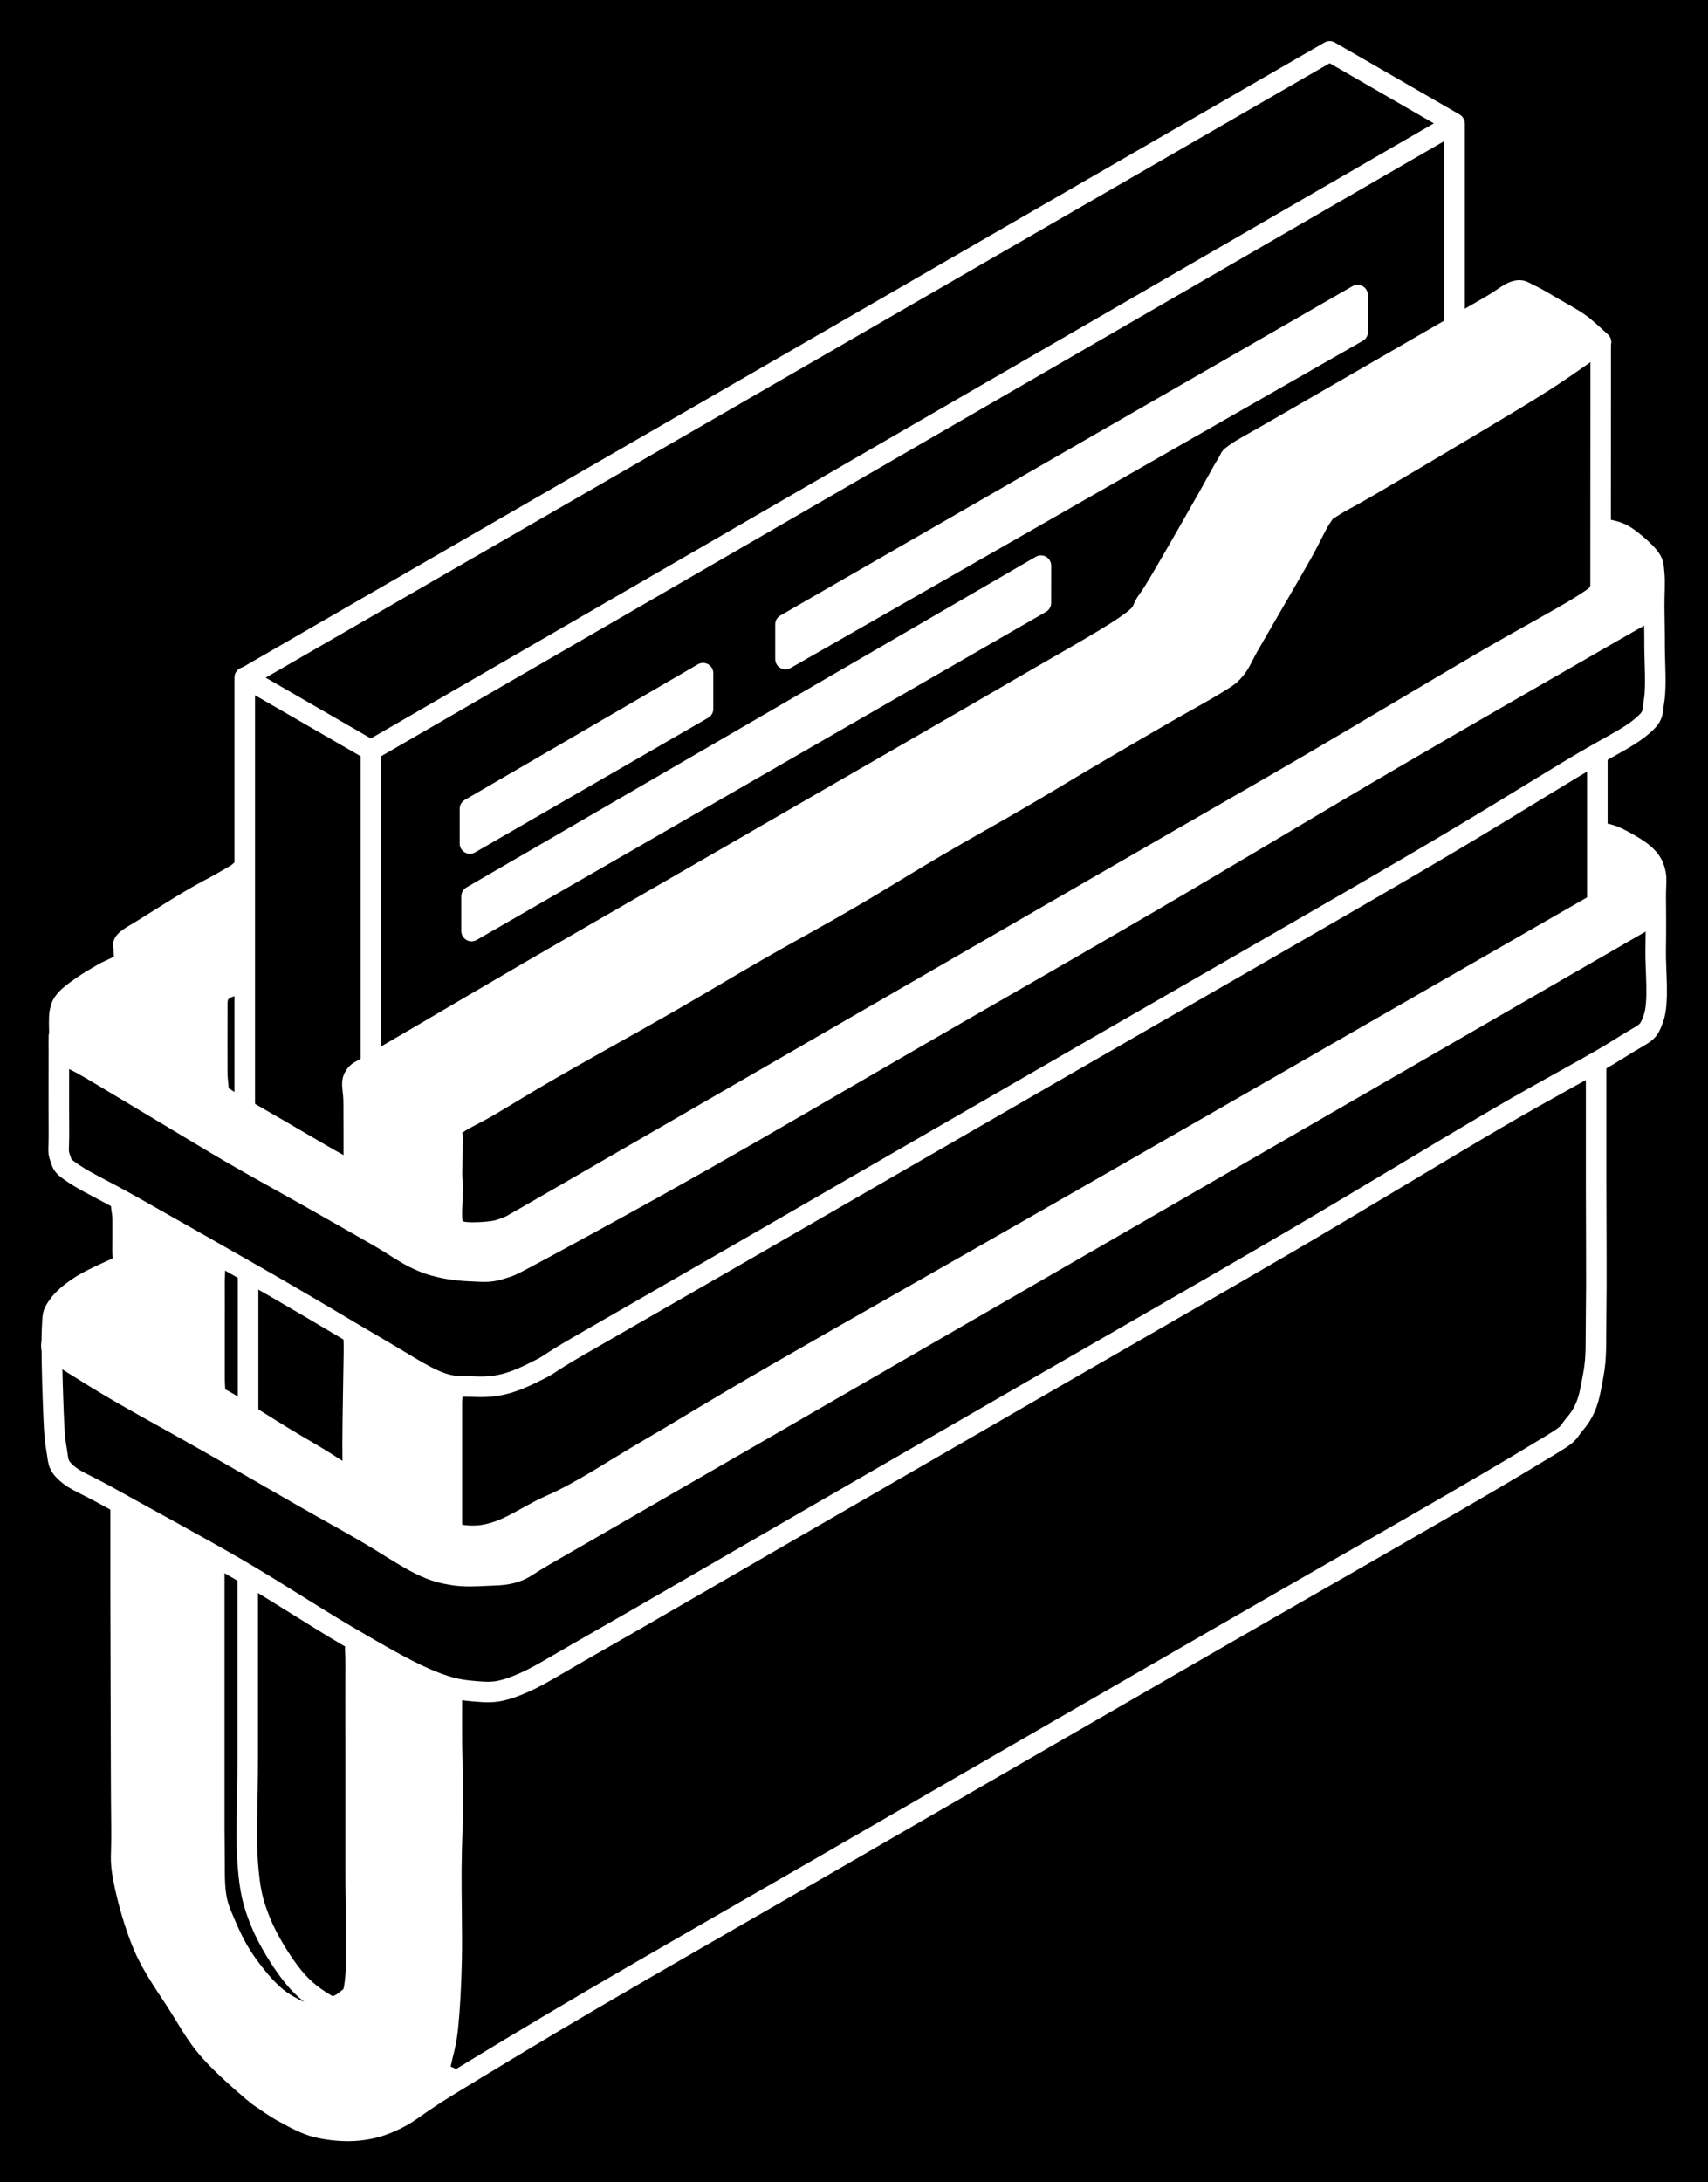 <svg version="1.1" xmlns="http://www.w3.org/2000/svg" viewBox="0 0 332.662 424.923" width="332.662" height="424.923" class="excalidraw-svg">
  <!-- svg-source:excalidraw -->
  
  <defs>
    <style class="style-fonts">
      
    </style>
    
  </defs>
  <rect x="0" y="0" width="332.662" height="424.923" fill="#000000"></rect><g stroke-linecap="round"><g transform="translate(72.24 209.121) rotate(0 -12.287 -33.74)"><path d="M0 0 C0 -21.79, 0 -43.58, 0 -63.02 M0 0 C0 -20.16, 0 -40.33, 0 -63.02 M0 -63.02 C-6.06 -66.52, -12.13 -70.02, -24.57 -77.21 M0 -63.02 C-7.31 -67.24, -14.61 -71.45, -24.57 -77.21 M-24.57 -77.21 C-24.57 -54.5, -24.57 -31.8, -24.57 9.73 M-24.57 -77.21 C-24.57 -53.26, -24.57 -29.31, -24.57 9.73" stroke="#ffffff" stroke-width="4" fill="none"></path></g></g><mask></mask><g stroke-linecap="round"><g transform="translate(47.766 131.942) rotate(0 117.749 -53.885)"><path d="M0 0 C44.36 -25.61, 88.71 -51.22, 211.21 -121.94 M0 0 C60.04 -34.67, 120.08 -69.33, 211.21 -121.94 M211.21 -121.94 C218.28 -117.86, 225.35 -113.78, 235.5 -107.92 M211.21 -121.94 C216.6 -118.83, 221.98 -115.72, 235.5 -107.92 M235.5 -107.92 C186.48 -79.57, 137.46 -51.21, 24.44 14.17 M235.5 -107.92 C173.65 -72.14, 111.8 -36.37, 24.44 14.17" stroke="#ffffff" stroke-width="4" fill="none"></path></g></g><mask></mask><g stroke-linecap="round"><g transform="translate(283.307 24.184) rotate(0 0 20.294)"><path d="M0 0 C0 14.11, 0 28.22, 0 40.59 M0 0 C0 12.76, 0 25.52, 0 40.59" stroke="#ffffff" stroke-width="4" fill="none"></path></g></g><mask></mask><g stroke-linecap="round"><g transform="translate(91.53 157.484) rotate(0 22.701 -9.82)" fill-rule="evenodd"><path d="M0 0 L0 6.76 L45.4 -19.45 L45.4 -26.4 L0 0" stroke="none" stroke-width="0" fill="#ffffff" fill-rule="evenodd"></path><path d="M0 0 C0 2.56, 0 5.13, 0 6.76 M0 0 C0 1.52, 0 3.04, 0 6.76 M0 6.76 C13.45 -1, 26.89 -8.76, 45.4 -19.45 M0 6.76 C9.22 1.44, 18.45 -3.89, 45.4 -19.45 M45.4 -19.45 C45.4 -21.12, 45.4 -22.79, 45.4 -26.4 M45.4 -19.45 C45.4 -21.63, 45.4 -23.8, 45.4 -26.4 M45.4 -26.4 C34.51 -20.07, 23.62 -13.74, 0 0 M45.4 -26.4 C31.9 -18.55, 18.41 -10.7, 0 0 M0 0 C0 0, 0 0, 0 0 M0 0 C0 0, 0 0, 0 0" stroke="#ffffff" stroke-width="4" fill="none"></path></g></g><mask></mask><g stroke-linecap="round"><g transform="translate(152.986 121.578) rotate(0 55.726 -28.68)" fill-rule="evenodd"><path d="M0 0 L0 6.76 L111.45 -56.95 L111.43 -64.12 L0 0" stroke="none" stroke-width="0" fill="#ffffff" fill-rule="evenodd"></path><path d="M0 0 C0 2.26, 0 4.52, 0 6.76 M0 0 C0 2.68, 0 5.37, 0 6.76 M0 6.76 C43.52 -18.11, 87.03 -42.99, 111.45 -56.95 M0 6.76 C44.04 -18.42, 88.09 -43.59, 111.45 -56.95 M111.45 -56.95 C111.45 -59.1, 111.44 -61.24, 111.43 -64.12 M111.45 -56.95 C111.45 -58.98, 111.44 -61, 111.43 -64.12 M111.43 -64.12 C74.09 -42.63, 36.74 -21.14, 0 0 M111.43 -64.12 C75.81 -43.62, 40.19 -23.13, 0 0 M0 0 C0 0, 0 0, 0 0 M0 0 C0 0, 0 0, 0 0" stroke="#ffffff" stroke-width="4" fill="none"></path></g></g><mask></mask><g stroke-linecap="round"><g transform="translate(91.847 174.533) rotate(0 55.446 -28.816)" fill-rule="evenodd"><path d="M0 0 L0 6.76 L110.88 -57.13 L110.89 -64.39 L0 0" stroke="none" stroke-width="0" fill="#ffffff" fill-rule="evenodd"></path><path d="M0 0 C0 2.41, 0 4.81, 0 6.76 M0 0 C0 1.54, 0 3.07, 0 6.76 M0 6.76 C39.54 -16.02, 79.08 -38.81, 110.88 -57.13 M0 6.76 C38.89 -15.65, 77.78 -38.06, 110.88 -57.13 M110.88 -57.13 C110.88 -59.81, 110.89 -62.49, 110.89 -64.39 M110.88 -57.13 C110.88 -59.97, 110.89 -62.81, 110.89 -64.39 M110.89 -64.39 C79.41 -46.11, 47.93 -27.83, 0 0 M110.89 -64.39 C88.55 -51.42, 66.21 -38.45, 0 0 M0 0 C0 0, 0 0, 0 0 M0 0 C0 0, 0 0, 0 0" stroke="#ffffff" stroke-width="4" fill="none"></path></g></g><mask></mask><g stroke-linecap="round"><g transform="translate(11.477 201.758) rotate(0 155.392 -15.309)"><path d="M0 0 C0 3.05, -0.04 14.33, 0 18.28 C0.04 22.22, -0.28 22.26, 0.23 23.69 C0.73 25.13, 0.58 25.25, 3.02 26.87 C5.46 28.5, 8.29 29.71, 14.88 33.43 C21.47 37.15, 34.7 44.65, 42.56 49.18 C50.43 53.72, 56.88 57.66, 62.05 60.65 C67.21 63.65, 70.5 65.89, 73.55 67.15 C76.61 68.42, 78.16 68.15, 80.37 68.24 C82.57 68.34, 84.55 68.3, 86.78 67.73 C89.01 67.17, 91.35 66.07, 93.75 64.84 C96.15 63.61, 94.83 64.04, 101.2 60.34 C107.58 56.64, 115.5 52.14, 132 42.62 C148.49 33.11, 178.35 15.86, 200.18 3.26 C222.01 -9.34, 247.22 -23.77, 262.96 -32.99 C278.71 -42.21, 287.14 -47.55, 294.66 -52.07 C302.19 -56.6, 305.42 -57.94, 308.09 -60.16 C310.76 -62.37, 310.24 -62.72, 310.69 -65.37 C311.14 -68.03, 310.78 -73.01, 310.78 -76.06 C310.79 -79.12, 310.71 -81.35, 310.7 -83.69 C310.69 -86.03, 310.87 -88.49, 310.7 -90.1 C310.53 -91.71, 310.66 -92.1, 309.69 -93.34 C308.72 -94.57, 306.37 -96.6, 304.87 -97.52 C303.36 -98.45, 301.36 -98.64, 300.66 -98.86 M0 0 C0 3.05, -0.04 14.33, 0 18.28 C0.04 22.22, -0.28 22.26, 0.23 23.69 C0.73 25.13, 0.58 25.25, 3.02 26.87 C5.46 28.5, 8.29 29.71, 14.88 33.43 C21.47 37.15, 34.7 44.65, 42.56 49.18 C50.43 53.72, 56.88 57.66, 62.05 60.65 C67.21 63.65, 70.5 65.89, 73.55 67.15 C76.61 68.42, 78.16 68.15, 80.37 68.24 C82.57 68.34, 84.55 68.3, 86.78 67.73 C89.01 67.17, 91.35 66.07, 93.75 64.84 C96.15 63.61, 94.83 64.04, 101.2 60.34 C107.58 56.64, 115.5 52.14, 132 42.62 C148.49 33.11, 178.35 15.86, 200.18 3.26 C222.01 -9.34, 247.22 -23.77, 262.96 -32.99 C278.71 -42.21, 287.14 -47.55, 294.66 -52.07 C302.19 -56.6, 305.42 -57.94, 308.09 -60.16 C310.76 -62.37, 310.24 -62.72, 310.69 -65.37 C311.14 -68.03, 310.78 -73.01, 310.78 -76.06 C310.79 -79.12, 310.71 -81.35, 310.7 -83.69 C310.69 -86.03, 310.87 -88.49, 310.7 -90.1 C310.53 -91.71, 310.66 -92.1, 309.69 -93.34 C308.72 -94.57, 306.37 -96.6, 304.87 -97.52 C303.36 -98.45, 301.36 -98.64, 300.66 -98.86" stroke="#ffffff" stroke-width="4" fill="none"></path></g></g><mask></mask><g stroke-linecap="round"><g transform="translate(311.741 114.373) rotate(0 0.01 -23.846)"><path d="M0 0 C0 -7.95, 0.02 -39.74, 0.02 -47.69 M0 0 C0 -7.95, 0.02 -39.74, 0.02 -47.69" stroke="#ffffff" stroke-width="4" fill="none"></path></g></g><mask></mask><g stroke-linecap="round"><g transform="translate(311.957 103.204) rotate(0 -145.273 72.153)" fill-rule="evenodd"><path d="M0 0 C0.53 0.14, 2.15 0.37, 3.18 0.84 C4.21 1.31, 5.22 2.01, 6.2 2.82 C7.17 3.63, 8.41 4.7, 9.02 5.71 C9.62 6.72, 9.68 7.41, 9.81 8.89 C9.95 10.37, 10.18 13.3, 9.84 14.58 C9.5 15.86, 9.15 15.63, 7.77 16.56 C6.39 17.48, 9.65 15.47, 1.56 20.14 C-6.52 24.81, -25.84 35.85, -40.73 44.56 C-55.62 53.26, -72.39 63.38, -87.76 72.36 C-103.14 81.35, -118.44 90.07, -132.96 98.46 C-147.49 106.85, -162.7 115.76, -174.92 122.69 C-187.15 129.61, -199.73 136.47, -206.33 140.02 C-212.92 143.56, -212.21 143.22, -214.51 143.93 C-216.8 144.65, -218.18 144.36, -220.1 144.31 C-222.02 144.25, -224.17 144.02, -226.03 143.59 C-227.9 143.16, -229.22 142.74, -231.28 141.72 C-233.34 140.7, -234.93 139.48, -238.39 137.47 C-241.86 135.47, -247.4 132.34, -252.07 129.69 C-256.75 127.04, -261.62 124.39, -266.44 121.6 C-271.25 118.8, -276.36 115.68, -280.99 112.92 C-285.61 110.16, -291.27 106.73, -294.17 105.03 C-297.08 103.33, -297.41 103.33, -298.43 102.72 C-299.44 102.11, -299.94 102.11, -300.26 101.36 C-300.59 100.61, -300.38 99.44, -300.39 98.2 C-300.4 96.96, -300.51 95.02, -300.31 93.9 C-300.1 92.77, -299.88 92.28, -299.16 91.44 C-298.43 90.6, -297.17 89.7, -295.95 88.85 C-294.74 88, -293.16 87.09, -291.86 86.33 C-290.56 85.57, -288.82 85.04, -288.15 84.28 C-287.47 83.52, -287.92 82.49, -287.82 81.78 C-287.72 81.07, -288.29 80.77, -287.54 80.01 C-286.79 79.26, -285.42 78.59, -283.33 77.27 C-281.23 75.95, -277.3 73.47, -274.95 72.08 C-272.59 70.68, -270.69 69.73, -269.2 68.9 C-267.71 68.06, -266.79 67.51, -266.01 67.05 C-265.23 66.6, -264.75 65.83, -264.5 66.15 C-264.26 66.47, -264.52 66.89, -264.55 68.97 C-264.57 71.05, -264.63 75.63, -264.65 78.63 C-264.67 81.64, -264.38 85.34, -264.69 87.01 C-265 88.68, -265.91 88.24, -266.51 88.65 C-267.12 89.06, -267.8 89.06, -268.3 89.47 C-268.8 89.87, -269.28 90.14, -269.51 91.06 C-269.73 91.98, -269.62 92.59, -269.65 94.99 C-269.67 97.39, -269.65 103.03, -269.65 105.46 C-269.64 107.89, -269.17 109.03, -269.61 109.56 C-270.06 110.1, -270.59 109.55, -272.33 108.65 C-274.07 107.76, -277.98 105.34, -280.05 104.19 C-282.12 103.05, -283.31 102.71, -284.76 101.8 C-286.21 100.88, -288.04 99.94, -288.74 98.7 C-289.43 97.45, -288.59 95, -288.92 94.32 C-289.25 93.63, -290.32 94.17, -290.72 94.57 C-291.11 94.98, -291.52 96.13, -291.27 96.75 C-291.01 97.37, -289.85 97.6, -289.16 98.31 C-288.47 99.01, -288.38 100.05, -287.1 100.98 C-285.82 101.91, -283.66 102.67, -281.48 103.89 C-279.3 105.12, -276.05 107.31, -274.03 108.32 C-272.01 109.33, -270.62 109.39, -269.37 109.94 C-268.12 110.49, -268.57 110.42, -266.53 111.6 C-264.49 112.78, -260.63 115, -257.15 117.02 C-253.66 119.03, -247.98 122.44, -245.62 123.67 C-243.25 124.9, -245.44 124.27, -242.96 124.39 C-240.49 124.51, -233.78 124.39, -230.77 124.39 C-227.76 124.39, -226.06 123.88, -224.91 124.39 C-223.76 124.9, -224.03 125.73, -223.86 127.45 C-223.68 129.17, -224.14 133.21, -223.86 134.73 C-223.57 136.25, -223.26 136.26, -222.15 136.58 C-221.05 136.91, -218.66 136.8, -217.23 136.68 C-215.8 136.56, -214.92 136.4, -213.57 135.87 C-212.22 135.34, -212.96 135.68, -209.12 133.5 C-205.29 131.32, -197.45 126.76, -190.59 122.8 C-183.73 118.84, -175.97 114.36, -167.95 109.73 C-159.92 105.09, -151.93 100.48, -142.44 95 C-132.96 89.52, -120.77 82.49, -111.02 76.86 C-101.28 71.24, -93.09 66.51, -83.98 61.25 C-74.87 55.99, -66.42 51.18, -56.35 45.3 C-46.27 39.41, -32.25 31, -23.54 25.91 C-14.82 20.82, -7.95 17.21, -4.05 14.76 C-0.15 12.3, -0.86 12.53, -0.15 11.17 C0.56 9.81, 0.21 8.46, 0.23 6.6 C0.26 4.74, 0.04 1.1, 0 0" stroke="none" stroke-width="0" fill="#ffffff" fill-rule="evenodd"></path><path d="M0 0 C0.53 0.14, 2.15 0.37, 3.18 0.84 C4.21 1.31, 5.22 2.01, 6.2 2.82 C7.17 3.63, 8.41 4.7, 9.02 5.71 C9.62 6.72, 9.68 7.41, 9.81 8.89 C9.95 10.37, 10.18 13.3, 9.84 14.58 C9.5 15.86, 9.15 15.63, 7.77 16.56 C6.39 17.48, 9.65 15.47, 1.56 20.14 C-6.52 24.81, -25.84 35.85, -40.73 44.56 C-55.62 53.26, -72.39 63.38, -87.76 72.36 C-103.14 81.35, -118.44 90.07, -132.96 98.46 C-147.49 106.85, -162.7 115.76, -174.92 122.69 C-187.15 129.61, -199.73 136.47, -206.33 140.02 C-212.92 143.56, -212.21 143.22, -214.51 143.93 C-216.8 144.65, -218.18 144.36, -220.1 144.31 C-222.02 144.25, -224.17 144.02, -226.03 143.59 C-227.9 143.16, -229.22 142.74, -231.28 141.72 C-233.34 140.7, -234.93 139.48, -238.39 137.47 C-241.86 135.47, -247.4 132.34, -252.07 129.69 C-256.75 127.04, -261.62 124.39, -266.44 121.6 C-271.25 118.8, -276.36 115.68, -280.99 112.92 C-285.61 110.16, -291.27 106.73, -294.17 105.03 C-297.08 103.33, -297.41 103.33, -298.43 102.72 C-299.44 102.11, -299.94 102.11, -300.26 101.36 C-300.59 100.61, -300.38 99.44, -300.39 98.2 C-300.4 96.96, -300.51 95.02, -300.31 93.9 C-300.1 92.77, -299.88 92.28, -299.16 91.44 C-298.43 90.6, -297.17 89.7, -295.95 88.85 C-294.74 88, -293.16 87.09, -291.86 86.33 C-290.56 85.57, -288.82 85.04, -288.15 84.28 C-287.47 83.52, -287.92 82.49, -287.82 81.78 C-287.72 81.07, -288.29 80.77, -287.54 80.01 C-286.79 79.26, -285.42 78.59, -283.33 77.27 C-281.23 75.95, -277.3 73.47, -274.95 72.08 C-272.59 70.68, -270.69 69.73, -269.2 68.9 C-267.71 68.06, -266.79 67.51, -266.01 67.05 C-265.23 66.6, -264.75 65.83, -264.5 66.15 C-264.26 66.47, -264.52 66.89, -264.55 68.97 C-264.57 71.05, -264.63 75.63, -264.65 78.63 C-264.67 81.64, -264.38 85.34, -264.69 87.01 C-265 88.68, -265.91 88.24, -266.51 88.65 C-267.12 89.06, -267.8 89.06, -268.3 89.47 C-268.8 89.87, -269.28 90.14, -269.51 91.06 C-269.73 91.98, -269.62 92.59, -269.65 94.99 C-269.67 97.39, -269.65 103.03, -269.65 105.46 C-269.64 107.89, -269.17 109.03, -269.61 109.56 C-270.06 110.1, -270.59 109.55, -272.33 108.65 C-274.07 107.76, -277.98 105.34, -280.05 104.19 C-282.12 103.05, -283.31 102.71, -284.76 101.8 C-286.21 100.88, -288.04 99.94, -288.74 98.7 C-289.43 97.45, -288.59 95, -288.92 94.32 C-289.25 93.63, -290.32 94.17, -290.72 94.57 C-291.11 94.98, -291.52 96.13, -291.27 96.75 C-291.01 97.37, -289.85 97.6, -289.16 98.31 C-288.47 99.01, -288.38 100.05, -287.1 100.98 C-285.82 101.91, -283.66 102.67, -281.48 103.89 C-279.3 105.12, -276.05 107.31, -274.03 108.32 C-272.01 109.33, -270.62 109.39, -269.37 109.94 C-268.12 110.49, -268.57 110.42, -266.53 111.6 C-264.49 112.78, -260.63 115, -257.15 117.02 C-253.66 119.03, -247.98 122.44, -245.62 123.67 C-243.25 124.9, -245.44 124.27, -242.96 124.39 C-240.49 124.51, -233.78 124.39, -230.77 124.39 C-227.76 124.39, -226.06 123.88, -224.91 124.39 C-223.76 124.9, -224.03 125.73, -223.86 127.45 C-223.68 129.17, -224.14 133.21, -223.86 134.73 C-223.57 136.25, -223.26 136.26, -222.15 136.58 C-221.05 136.91, -218.66 136.8, -217.23 136.68 C-215.8 136.56, -214.92 136.4, -213.57 135.87 C-212.22 135.34, -212.96 135.68, -209.12 133.5 C-205.29 131.32, -197.45 126.76, -190.59 122.8 C-183.73 118.84, -175.97 114.36, -167.95 109.73 C-159.92 105.09, -151.93 100.48, -142.44 95 C-132.96 89.52, -120.77 82.49, -111.02 76.86 C-101.28 71.24, -93.09 66.51, -83.98 61.25 C-74.87 55.99, -66.42 51.18, -56.35 45.3 C-46.27 39.41, -32.25 31, -23.54 25.91 C-14.82 20.82, -7.95 17.21, -4.05 14.76 C-0.15 12.3, -0.86 12.53, -0.15 11.17 C0.56 9.81, 0.21 8.46, 0.23 6.6 C0.26 4.74, 0.04 1.1, 0 0 M0 0 C0.53 0.14, 2.15 0.37, 3.18 0.84 C4.21 1.31, 5.22 2.01, 6.2 2.82 C7.17 3.63, 8.41 4.7, 9.02 5.71 C9.62 6.72, 9.68 7.41, 9.81 8.89 C9.95 10.37, 10.18 13.3, 9.84 14.58 C9.5 15.86, 9.15 15.63, 7.77 16.56 C6.39 17.48, 9.65 15.47, 1.56 20.14 C-6.52 24.81, -25.84 35.85, -40.73 44.56 C-55.62 53.26, -72.39 63.38, -87.76 72.36 C-103.14 81.35, -118.44 90.07, -132.96 98.46 C-147.49 106.85, -162.7 115.76, -174.92 122.69 C-187.15 129.61, -199.73 136.47, -206.33 140.02 C-212.92 143.56, -212.21 143.22, -214.51 143.93 C-216.8 144.65, -218.18 144.36, -220.1 144.31 C-222.02 144.25, -224.17 144.02, -226.03 143.59 C-227.9 143.16, -229.22 142.74, -231.28 141.72 C-233.34 140.7, -234.93 139.48, -238.39 137.47 C-241.86 135.47, -247.4 132.34, -252.07 129.69 C-256.75 127.04, -261.62 124.39, -266.44 121.6 C-271.25 118.8, -276.36 115.68, -280.99 112.92 C-285.61 110.16, -291.27 106.73, -294.17 105.03 C-297.08 103.33, -297.41 103.33, -298.43 102.72 C-299.44 102.11, -299.94 102.11, -300.26 101.36 C-300.59 100.61, -300.38 99.44, -300.39 98.2 C-300.4 96.96, -300.51 95.02, -300.31 93.9 C-300.1 92.77, -299.88 92.28, -299.16 91.44 C-298.43 90.6, -297.17 89.7, -295.95 88.85 C-294.74 88, -293.16 87.09, -291.86 86.33 C-290.56 85.57, -288.82 85.04, -288.15 84.28 C-287.47 83.52, -287.92 82.49, -287.82 81.78 C-287.72 81.07, -288.29 80.77, -287.54 80.01 C-286.79 79.26, -285.42 78.59, -283.33 77.27 C-281.23 75.95, -277.3 73.47, -274.95 72.08 C-272.59 70.68, -270.69 69.73, -269.2 68.9 C-267.71 68.06, -266.79 67.51, -266.01 67.05 C-265.23 66.6, -264.75 65.83, -264.5 66.15 C-264.26 66.47, -264.52 66.89, -264.55 68.97 C-264.57 71.05, -264.63 75.63, -264.65 78.63 C-264.67 81.64, -264.38 85.34, -264.69 87.01 C-265 88.68, -265.91 88.24, -266.51 88.65 C-267.12 89.06, -267.8 89.06, -268.3 89.47 C-268.8 89.87, -269.28 90.14, -269.51 91.06 C-269.73 91.98, -269.62 92.59, -269.65 94.99 C-269.67 97.39, -269.65 103.03, -269.65 105.46 C-269.64 107.89, -269.17 109.03, -269.61 109.56 C-270.06 110.1, -270.59 109.55, -272.33 108.65 C-274.07 107.76, -277.98 105.34, -280.05 104.19 C-282.12 103.05, -283.31 102.71, -284.76 101.8 C-286.21 100.88, -288.04 99.94, -288.74 98.7 C-289.43 97.45, -288.59 95, -288.92 94.32 C-289.25 93.63, -290.32 94.17, -290.72 94.57 C-291.11 94.98, -291.52 96.13, -291.27 96.75 C-291.01 97.37, -289.85 97.6, -289.16 98.31 C-288.47 99.01, -288.38 100.05, -287.1 100.98 C-285.82 101.91, -283.66 102.67, -281.48 103.89 C-279.3 105.12, -276.05 107.31, -274.03 108.32 C-272.01 109.33, -270.62 109.39, -269.37 109.94 C-268.12 110.49, -268.57 110.42, -266.53 111.6 C-264.49 112.78, -260.63 115, -257.15 117.02 C-253.66 119.03, -247.98 122.44, -245.62 123.67 C-243.25 124.9, -245.44 124.27, -242.96 124.39 C-240.49 124.51, -233.78 124.39, -230.77 124.39 C-227.76 124.39, -226.06 123.88, -224.91 124.39 C-223.76 124.9, -224.03 125.73, -223.86 127.45 C-223.68 129.17, -224.14 133.21, -223.86 134.73 C-223.57 136.25, -223.26 136.26, -222.15 136.58 C-221.05 136.91, -218.66 136.8, -217.23 136.68 C-215.8 136.56, -214.92 136.4, -213.57 135.87 C-212.22 135.34, -212.96 135.68, -209.12 133.5 C-205.29 131.32, -197.45 126.76, -190.59 122.8 C-183.73 118.84, -175.97 114.36, -167.95 109.73 C-159.92 105.09, -151.93 100.48, -142.44 95 C-132.96 89.52, -120.77 82.49, -111.02 76.86 C-101.28 71.24, -93.09 66.51, -83.98 61.25 C-74.87 55.99, -66.42 51.18, -56.35 45.3 C-46.27 39.41, -32.25 31, -23.54 25.91 C-14.82 20.82, -7.95 17.21, -4.05 14.76 C-0.15 12.3, -0.86 12.53, -0.15 11.17 C0.56 9.81, 0.21 8.46, 0.23 6.6 C0.26 4.74, 0.04 1.1, 0 0" stroke="#ffffff" stroke-width="4" fill="none"></path></g></g><mask></mask><g stroke-linecap="round"><g transform="translate(311.825 66.609) rotate(0 -121.618 79.038)" fill-rule="evenodd"><path d="M0 0 C-1.83 1.26, -6.58 4.74, -11 7.57 C-15.41 10.4, -20.81 13.58, -26.49 16.98 C-32.16 20.38, -40.78 25.46, -45.05 27.96 C-49.32 30.46, -50.52 30.94, -52.09 31.97 C-53.66 33, -53.44 32.61, -54.47 34.15 C-55.5 35.7, -56.62 38.29, -58.28 41.23 C-59.93 44.18, -62.67 48.84, -64.38 51.81 C-66.1 54.78, -67.43 57.08, -68.57 59.06 C-69.71 61.03, -70.2 62.43, -71.22 63.66 C-72.24 64.88, -72.29 64.91, -74.69 66.41 C-77.08 67.91, -81.46 70.27, -85.58 72.66 C-89.71 75.05, -94.92 78.08, -99.45 80.75 C-103.99 83.42, -107.78 85.76, -112.79 88.68 C-117.8 91.61, -123.86 94.96, -129.51 98.28 C-135.17 101.6, -140.96 105.24, -146.72 108.59 C-152.48 111.94, -158.21 115.01, -164.07 118.38 C-169.93 121.74, -175.22 124.97, -181.89 128.79 C-188.56 132.61, -198.3 138, -204.07 141.32 C-209.84 144.64, -213.29 146.82, -216.49 148.7 C-219.69 150.59, -222.06 151.5, -223.26 152.61 C-224.46 153.73, -223.6 153.81, -223.68 155.39 C-223.77 156.98, -223.75 160.48, -223.8 162.1 C-223.85 163.73, -223.46 164.16, -223.96 165.14 C-224.47 166.13, -224.22 168.07, -226.84 168.01 C-229.46 167.95, -236.96 165.6, -239.69 164.79 C-242.42 163.97, -242.7 163.84, -243.24 163.11 C-243.78 162.37, -242.99 162.88, -242.94 160.4 C-242.89 157.92, -242.94 151.1, -242.94 148.24 C-242.94 145.38, -243.52 144.52, -242.94 143.24 C-242.35 141.97, -241.59 141.97, -239.43 140.6 C-237.27 139.23, -235.2 138.09, -229.97 135.02 C-224.75 131.96, -216.63 127.17, -208.1 122.21 C-199.57 117.25, -188.01 110.61, -178.78 105.28 C-169.55 99.95, -163.46 96.44, -152.74 90.25 C-142.02 84.06, -124.44 73.96, -114.45 68.14 C-104.46 62.32, -97.13 58.3, -92.78 55.34 C-88.43 52.37, -89.84 52.41, -88.34 50.34 C-86.84 48.26, -85.73 46.2, -83.79 42.9 C-81.85 39.6, -78.54 33.74, -76.72 30.55 C-74.9 27.36, -73.82 25.24, -72.89 23.75 C-71.96 22.27, -72.62 22.68, -71.16 21.64 C-69.7 20.6, -68 19.78, -64.13 17.53 C-60.25 15.28, -53.02 11.12, -47.9 8.16 C-42.77 5.2, -37.76 2.31, -33.39 -0.22 C-29.02 -2.74, -24.47 -5.36, -21.68 -6.98 C-18.89 -8.6, -17.98 -9.57, -16.66 -9.94 C-15.35 -10.31, -15.05 -9.76, -13.8 -9.21 C-12.55 -8.65, -10.78 -7.55, -9.17 -6.62 C-7.56 -5.68, -5.68 -4.7, -4.15 -3.6 C-2.62 -2.49, -0.69 -0.6, 0 0" stroke="none" stroke-width="0" fill="#ffffff" fill-rule="evenodd"></path><path d="M0 0 C-1.83 1.26, -6.58 4.74, -11 7.57 C-15.41 10.4, -20.81 13.58, -26.49 16.98 C-32.16 20.38, -40.78 25.46, -45.05 27.96 C-49.32 30.46, -50.52 30.94, -52.09 31.97 C-53.66 33, -53.44 32.61, -54.47 34.15 C-55.5 35.7, -56.62 38.29, -58.28 41.23 C-59.93 44.18, -62.67 48.84, -64.38 51.81 C-66.1 54.78, -67.43 57.08, -68.57 59.06 C-69.71 61.03, -70.2 62.43, -71.22 63.66 C-72.24 64.88, -72.29 64.91, -74.69 66.41 C-77.08 67.91, -81.46 70.27, -85.58 72.66 C-89.71 75.05, -94.92 78.08, -99.45 80.75 C-103.99 83.42, -107.78 85.76, -112.79 88.68 C-117.8 91.61, -123.86 94.96, -129.51 98.28 C-135.17 101.6, -140.96 105.24, -146.72 108.59 C-152.48 111.94, -158.21 115.01, -164.07 118.38 C-169.93 121.74, -175.22 124.97, -181.89 128.79 C-188.56 132.61, -198.3 138, -204.07 141.32 C-209.84 144.64, -213.29 146.82, -216.49 148.7 C-219.69 150.59, -222.06 151.5, -223.26 152.61 C-224.46 153.73, -223.6 153.81, -223.68 155.39 C-223.77 156.98, -223.75 160.48, -223.8 162.1 C-223.85 163.73, -223.46 164.16, -223.96 165.14 C-224.47 166.13, -224.22 168.07, -226.84 168.01 C-229.46 167.95, -236.96 165.6, -239.69 164.79 C-242.42 163.97, -242.7 163.84, -243.24 163.11 C-243.78 162.37, -242.99 162.88, -242.94 160.4 C-242.89 157.92, -242.94 151.1, -242.94 148.24 C-242.94 145.38, -243.52 144.52, -242.94 143.24 C-242.35 141.97, -241.59 141.97, -239.43 140.6 C-237.27 139.23, -235.2 138.09, -229.97 135.02 C-224.75 131.96, -216.63 127.17, -208.1 122.21 C-199.57 117.25, -188.01 110.61, -178.78 105.28 C-169.55 99.95, -163.46 96.44, -152.74 90.25 C-142.02 84.06, -124.44 73.96, -114.45 68.14 C-104.46 62.32, -97.13 58.3, -92.78 55.34 C-88.43 52.37, -89.84 52.41, -88.34 50.34 C-86.84 48.26, -85.73 46.2, -83.79 42.9 C-81.85 39.6, -78.54 33.74, -76.72 30.55 C-74.9 27.36, -73.82 25.24, -72.89 23.75 C-71.96 22.27, -72.62 22.68, -71.16 21.64 C-69.7 20.6, -68 19.78, -64.13 17.53 C-60.25 15.28, -53.02 11.12, -47.9 8.16 C-42.77 5.2, -37.76 2.31, -33.39 -0.22 C-29.02 -2.74, -24.47 -5.36, -21.68 -6.98 C-18.89 -8.6, -17.98 -9.57, -16.66 -9.94 C-15.35 -10.31, -15.05 -9.76, -13.8 -9.21 C-12.55 -8.65, -10.78 -7.55, -9.17 -6.62 C-7.56 -5.68, -5.68 -4.7, -4.15 -3.6 C-2.62 -2.49, -0.69 -0.6, 0 0 M0 0 C-1.83 1.26, -6.58 4.74, -11 7.57 C-15.41 10.4, -20.81 13.58, -26.49 16.98 C-32.16 20.38, -40.78 25.46, -45.05 27.96 C-49.32 30.46, -50.52 30.94, -52.09 31.97 C-53.66 33, -53.44 32.61, -54.47 34.15 C-55.5 35.7, -56.62 38.29, -58.28 41.23 C-59.93 44.18, -62.67 48.84, -64.38 51.81 C-66.1 54.78, -67.43 57.08, -68.57 59.06 C-69.71 61.03, -70.2 62.43, -71.22 63.66 C-72.24 64.88, -72.29 64.91, -74.69 66.41 C-77.08 67.91, -81.46 70.27, -85.58 72.66 C-89.71 75.05, -94.92 78.08, -99.45 80.75 C-103.99 83.42, -107.78 85.76, -112.79 88.68 C-117.8 91.61, -123.86 94.96, -129.51 98.28 C-135.17 101.6, -140.96 105.24, -146.72 108.59 C-152.48 111.94, -158.21 115.01, -164.07 118.38 C-169.93 121.74, -175.22 124.97, -181.89 128.79 C-188.56 132.61, -198.3 138, -204.07 141.32 C-209.84 144.64, -213.29 146.82, -216.49 148.7 C-219.69 150.59, -222.06 151.5, -223.26 152.61 C-224.46 153.73, -223.6 153.81, -223.68 155.39 C-223.77 156.98, -223.75 160.48, -223.8 162.1 C-223.85 163.73, -223.46 164.16, -223.96 165.14 C-224.47 166.13, -224.22 168.07, -226.84 168.01 C-229.46 167.95, -236.96 165.6, -239.69 164.79 C-242.42 163.97, -242.7 163.84, -243.24 163.11 C-243.78 162.37, -242.99 162.88, -242.94 160.4 C-242.89 157.92, -242.94 151.1, -242.94 148.24 C-242.94 145.38, -243.52 144.52, -242.94 143.24 C-242.35 141.97, -241.59 141.97, -239.43 140.6 C-237.27 139.23, -235.2 138.09, -229.97 135.02 C-224.75 131.96, -216.63 127.17, -208.1 122.21 C-199.57 117.25, -188.01 110.61, -178.78 105.28 C-169.55 99.95, -163.46 96.44, -152.74 90.25 C-142.02 84.06, -124.44 73.96, -114.45 68.14 C-104.46 62.32, -97.13 58.3, -92.78 55.34 C-88.43 52.37, -89.84 52.41, -88.34 50.34 C-86.84 48.26, -85.73 46.2, -83.79 42.9 C-81.85 39.6, -78.54 33.74, -76.72 30.55 C-74.9 27.36, -73.82 25.24, -72.89 23.75 C-71.96 22.27, -72.62 22.68, -71.16 21.64 C-69.7 20.6, -68 19.78, -64.13 17.53 C-60.25 15.28, -53.02 11.12, -47.9 8.16 C-42.77 5.2, -37.76 2.31, -33.39 -0.22 C-29.02 -2.74, -24.47 -5.36, -21.68 -6.98 C-18.89 -8.6, -17.98 -9.57, -16.66 -9.94 C-15.35 -10.31, -15.05 -9.76, -13.8 -9.21 C-12.55 -8.65, -10.78 -7.55, -9.17 -6.62 C-7.56 -5.68, -5.68 -4.7, -4.15 -3.6 C-2.62 -2.49, -0.69 -0.6, 0 0" stroke="#ffffff" stroke-width="4" fill="none"></path></g></g><mask></mask><g stroke-linecap="round"><g transform="translate(48.32 248.275) rotate(0 0 16.468)"><path d="M0 0 C0 5.49, 0 27.45, 0 32.94 M0 0 C0 5.49, 0 27.45, 0 32.94" stroke="#ffffff" stroke-width="4" fill="none"></path></g></g><mask></mask><g stroke-linecap="round"><g transform="translate(24.089 246.239) rotate(0 142.224 -0.56)"><path d="M0 0 C-1.36 0.67, -6.01 2.63, -8.16 3.99 C-10.32 5.36, -11.95 6.73, -12.91 8.17 C-13.88 9.61, -13.8 9.65, -13.95 12.64 C-14.09 15.64, -13.91 22.27, -13.77 26.14 C-13.63 30.01, -13.54 33.45, -13.1 35.85 C-12.67 38.26, -12.96 38.94, -11.16 40.57 C-9.36 42.19, -7.86 42.48, -2.31 45.59 C3.25 48.71, 14.53 54.79, 22.17 59.24 C29.81 63.69, 37.49 68.76, 43.56 72.3 C49.62 75.84, 54.5 78.68, 58.58 80.47 C62.66 82.26, 65.02 82.81, 68.02 83.05 C71.03 83.3, 72.62 83.54, 76.61 81.96 C80.6 80.38, 82.91 78.72, 91.97 73.57 C101.02 68.42, 116.36 59.49, 130.93 51.08 C145.5 42.67, 163.44 32.3, 179.4 23.09 C195.35 13.88, 211.99 4.39, 226.65 -4.19 C241.3 -12.77, 256.52 -22.05, 267.33 -28.38 C278.13 -34.71, 286.38 -38.92, 291.49 -42.18 C296.59 -45.43, 296.8 -44.73, 297.94 -47.91 C299.09 -51.1, 298.3 -57.33, 298.38 -61.27 C298.45 -65.21, 298.41 -68.99, 298.39 -71.54 C298.38 -74.09, 298.64 -75.17, 298.26 -76.57 C297.88 -77.97, 297.35 -78.85, 296.12 -79.94 C294.89 -81.04, 292.33 -82.44, 290.89 -83.15 C289.44 -83.85, 288 -84, 287.42 -84.17 M0 0 C-1.36 0.67, -6.01 2.63, -8.16 3.99 C-10.32 5.36, -11.95 6.73, -12.91 8.17 C-13.88 9.61, -13.8 9.65, -13.95 12.64 C-14.09 15.64, -13.91 22.27, -13.77 26.14 C-13.63 30.01, -13.54 33.45, -13.1 35.85 C-12.67 38.26, -12.96 38.94, -11.16 40.57 C-9.36 42.19, -7.86 42.48, -2.31 45.59 C3.25 48.71, 14.53 54.79, 22.17 59.24 C29.81 63.69, 37.49 68.76, 43.56 72.3 C49.62 75.84, 54.5 78.68, 58.58 80.47 C62.66 82.26, 65.02 82.81, 68.02 83.05 C71.03 83.3, 72.62 83.54, 76.61 81.96 C80.6 80.38, 82.91 78.72, 91.97 73.57 C101.02 68.42, 116.36 59.49, 130.93 51.08 C145.5 42.67, 163.44 32.3, 179.4 23.09 C195.35 13.88, 211.99 4.39, 226.65 -4.19 C241.3 -12.77, 256.52 -22.05, 267.33 -28.38 C278.13 -34.71, 286.38 -38.92, 291.49 -42.18 C296.59 -45.43, 296.8 -44.73, 297.94 -47.91 C299.09 -51.1, 298.3 -57.33, 298.38 -61.27 C298.45 -65.21, 298.41 -68.99, 298.39 -71.54 C298.38 -74.09, 298.64 -75.17, 298.26 -76.57 C297.88 -77.97, 297.35 -78.85, 296.12 -79.94 C294.89 -81.04, 292.33 -82.44, 290.89 -83.15 C289.44 -83.85, 288 -84, 287.42 -84.17" stroke="#ffffff" stroke-width="4" fill="none"></path></g></g><mask></mask><g stroke-linecap="round"><g transform="translate(311.109 147.071) rotate(0 0 15.088)"><path d="M0 0 C0 5.03, 0 25.15, 0 30.18 M0 0 C0 5.03, 0 25.15, 0 30.18" stroke="#ffffff" stroke-width="4" fill="none"></path></g></g><mask></mask><g stroke-linecap="round"><g transform="translate(311.158 175.866) rotate(0 -145.132 58.726)" fill-rule="evenodd"><path d="M0 0 C0 -1.37, -0.03 -5.99, -0.01 -8.24 C0.02 -10.49, -0.16 -12.67, 0.15 -13.48 C0.46 -14.29, 0.67 -13.61, 1.86 -13.09 C3.05 -12.58, 5.96 -11.31, 7.3 -10.4 C8.64 -9.49, 9.32 -8.45, 9.89 -7.63 C10.45 -6.8, 10.52 -6.67, 10.69 -5.46 C10.85 -4.25, 10.87 -1.67, 10.88 -0.37 C10.89 0.92, 11.3 1.56, 10.77 2.33 C10.23 3.09, 11.31 2.07, 7.67 4.19 C4.02 6.3, -1.94 9.73, -11.1 15.02 C-20.27 20.31, -37.17 30.08, -47.32 35.93 C-57.47 41.79, -62.24 44.55, -71.98 50.17 C-81.72 55.8, -94.25 63.03, -105.79 69.69 C-117.32 76.35, -127.87 82.44, -141.21 90.14 C-154.55 97.84, -175.21 109.77, -185.81 115.89 C-196.42 122.02, -200.7 124.5, -204.85 126.88 C-209 129.27, -208.8 129.53, -210.71 130.2 C-212.63 130.88, -214.32 130.83, -216.36 130.93 C-218.39 131.03, -220.74 131.17, -222.92 130.81 C-225.1 130.44, -226.54 130.14, -229.42 128.73 C-232.31 127.31, -236.36 124.55, -240.23 122.32 C-244.09 120.08, -247.56 118.19, -252.6 115.31 C-257.64 112.44, -264.71 108.32, -270.45 105.05 C-276.18 101.79, -282.7 98.23, -287.01 95.74 C-291.33 93.25, -294.18 91.44, -296.33 90.1 C-298.49 88.75, -299.16 88.27, -299.96 87.67 C-300.76 87.07, -301.04 87.28, -301.14 86.51 C-301.25 85.73, -300.74 84, -300.6 83.01 C-300.46 82.02, -300.69 81.49, -300.32 80.57 C-299.94 79.64, -299.45 78.55, -298.35 77.47 C-297.26 76.39, -295.28 75.02, -293.75 74.1 C-292.21 73.18, -290.22 72.5, -289.15 71.94 C-288.08 71.39, -287.65 71.53, -287.34 70.78 C-287.03 70.04, -287.29 69.02, -287.28 67.45 C-287.27 65.89, -287.25 62.88, -287.27 61.38 C-287.29 59.88, -287.78 58.72, -287.39 58.46 C-287.01 58.2, -286.86 58.74, -284.94 59.82 C-283.02 60.9, -277.97 63.73, -275.86 64.94 C-273.75 66.15, -273.33 66.48, -272.28 67.1 C-271.22 67.72, -270.03 67.43, -269.55 68.68 C-269.07 69.93, -269.41 72.27, -269.38 74.59 C-269.35 76.91, -269.38 79.64, -269.38 82.59 C-269.38 85.54, -269.38 89.88, -269.38 92.28 C-269.38 94.68, -269 96.62, -269.38 97 C-269.77 97.38, -271.32 95.01, -271.7 94.57 C-272.07 94.13, -270.74 94.83, -271.6 94.35 C-272.47 93.86, -275.08 92.69, -276.9 91.65 C-278.72 90.62, -281.12 88.97, -282.53 88.14 C-283.94 87.3, -284.49 87.17, -285.37 86.66 C-286.25 86.15, -287.44 85.69, -287.81 85.08 C-288.17 84.47, -287.5 83.8, -287.53 83.01 C-287.56 82.21, -287.62 80.7, -287.98 80.32 C-288.35 79.94, -289.32 80.39, -289.71 80.72 C-290.1 81.05, -290.29 81.77, -290.34 82.31 C-290.38 82.84, -290.41 83.45, -289.97 83.95 C-289.53 84.45, -288.75 84.59, -287.69 85.29 C-286.62 85.99, -285.06 87.18, -283.59 88.16 C-282.12 89.15, -280.46 90.28, -278.88 91.19 C-277.3 92.1, -275.34 93, -274.11 93.63 C-272.87 94.26, -271.92 94.71, -271.46 94.97 C-271 95.23, -271.73 94.77, -271.35 95.2 C-270.98 95.63, -269.6 97.33, -269.23 97.56 C-268.87 97.78, -269.53 96.61, -269.16 96.54 C-268.79 96.46, -270.09 95.33, -267.03 97.08 C-263.97 98.83, -258.22 102.74, -250.79 107.02 C-243.36 111.31, -230.26 121.11, -222.46 122.82 C-214.65 124.52, -210.28 120.01, -203.97 117.23 C-197.65 114.46, -191.95 110.47, -184.55 106.17 C-177.16 101.87, -173.4 99.39, -159.6 91.43 C-145.8 83.47, -128.34 73.65, -101.74 58.41 C-75.14 43.18, -16.96 9.74, 0 0" stroke="none" stroke-width="0" fill="#ffffff" fill-rule="evenodd"></path><path d="M0 0 C0 -1.37, -0.03 -5.99, -0.01 -8.24 C0.02 -10.49, -0.16 -12.67, 0.15 -13.48 C0.46 -14.29, 0.67 -13.61, 1.86 -13.09 C3.05 -12.58, 5.96 -11.31, 7.3 -10.4 C8.64 -9.49, 9.32 -8.45, 9.89 -7.63 C10.45 -6.8, 10.52 -6.67, 10.69 -5.46 C10.85 -4.25, 10.87 -1.67, 10.88 -0.37 C10.89 0.92, 11.3 1.56, 10.77 2.33 C10.23 3.09, 11.31 2.07, 7.67 4.19 C4.02 6.3, -1.94 9.73, -11.1 15.02 C-20.27 20.31, -37.17 30.08, -47.32 35.93 C-57.47 41.79, -62.24 44.55, -71.98 50.17 C-81.72 55.8, -94.25 63.03, -105.79 69.69 C-117.32 76.35, -127.87 82.44, -141.21 90.14 C-154.55 97.84, -175.21 109.77, -185.81 115.89 C-196.42 122.02, -200.7 124.5, -204.85 126.88 C-209 129.27, -208.8 129.53, -210.71 130.2 C-212.63 130.88, -214.32 130.83, -216.36 130.93 C-218.39 131.03, -220.74 131.17, -222.92 130.81 C-225.1 130.44, -226.54 130.14, -229.42 128.73 C-232.31 127.31, -236.36 124.55, -240.23 122.32 C-244.09 120.08, -247.56 118.19, -252.6 115.31 C-257.64 112.44, -264.71 108.32, -270.45 105.05 C-276.18 101.79, -282.7 98.23, -287.01 95.74 C-291.33 93.25, -294.18 91.44, -296.33 90.1 C-298.49 88.75, -299.16 88.27, -299.96 87.67 C-300.76 87.07, -301.04 87.28, -301.14 86.51 C-301.25 85.73, -300.74 84, -300.6 83.01 C-300.46 82.02, -300.69 81.49, -300.32 80.57 C-299.94 79.64, -299.45 78.55, -298.35 77.47 C-297.26 76.39, -295.28 75.02, -293.75 74.1 C-292.21 73.18, -290.22 72.5, -289.15 71.94 C-288.08 71.39, -287.65 71.53, -287.34 70.78 C-287.03 70.04, -287.29 69.02, -287.28 67.45 C-287.27 65.89, -287.25 62.88, -287.27 61.38 C-287.29 59.88, -287.78 58.72, -287.39 58.46 C-287.01 58.2, -286.86 58.74, -284.94 59.82 C-283.02 60.9, -277.97 63.73, -275.86 64.94 C-273.75 66.15, -273.33 66.48, -272.28 67.1 C-271.22 67.72, -270.03 67.43, -269.55 68.68 C-269.07 69.93, -269.41 72.27, -269.38 74.59 C-269.35 76.91, -269.38 79.64, -269.38 82.59 C-269.38 85.54, -269.38 89.88, -269.38 92.28 C-269.38 94.68, -269 96.62, -269.38 97 C-269.77 97.38, -271.32 95.01, -271.7 94.57 C-272.07 94.13, -270.74 94.83, -271.6 94.35 C-272.47 93.86, -275.08 92.69, -276.9 91.65 C-278.72 90.62, -281.12 88.97, -282.53 88.14 C-283.94 87.3, -284.49 87.17, -285.37 86.66 C-286.25 86.15, -287.44 85.69, -287.81 85.08 C-288.17 84.47, -287.5 83.8, -287.53 83.01 C-287.56 82.21, -287.62 80.7, -287.98 80.32 C-288.35 79.94, -289.32 80.39, -289.71 80.72 C-290.1 81.05, -290.29 81.77, -290.34 82.31 C-290.38 82.84, -290.41 83.45, -289.97 83.95 C-289.53 84.45, -288.75 84.59, -287.69 85.29 C-286.62 85.99, -285.06 87.18, -283.59 88.16 C-282.12 89.15, -280.46 90.28, -278.88 91.19 C-277.3 92.1, -275.34 93, -274.11 93.63 C-272.87 94.26, -271.92 94.71, -271.46 94.97 C-271 95.23, -271.73 94.77, -271.35 95.2 C-270.98 95.63, -269.6 97.33, -269.23 97.56 C-268.87 97.78, -269.53 96.61, -269.16 96.54 C-268.79 96.46, -270.09 95.33, -267.03 97.08 C-263.97 98.83, -258.22 102.74, -250.79 107.02 C-243.36 111.31, -230.26 121.11, -222.46 122.82 C-214.65 124.52, -210.28 120.01, -203.97 117.23 C-197.65 114.46, -191.95 110.47, -184.55 106.17 C-177.16 101.87, -173.4 99.39, -159.6 91.43 C-145.8 83.47, -128.34 73.65, -101.74 58.41 C-75.14 43.18, -16.96 9.74, 0 0 M0 0 C0 -1.37, -0.03 -5.99, -0.01 -8.24 C0.02 -10.49, -0.16 -12.67, 0.15 -13.48 C0.46 -14.29, 0.67 -13.61, 1.86 -13.09 C3.05 -12.58, 5.96 -11.31, 7.3 -10.4 C8.64 -9.49, 9.32 -8.45, 9.89 -7.63 C10.45 -6.8, 10.52 -6.67, 10.69 -5.46 C10.85 -4.25, 10.87 -1.67, 10.88 -0.37 C10.89 0.92, 11.3 1.56, 10.77 2.33 C10.23 3.09, 11.31 2.07, 7.67 4.19 C4.02 6.3, -1.94 9.73, -11.1 15.02 C-20.27 20.31, -37.17 30.08, -47.32 35.93 C-57.47 41.79, -62.24 44.55, -71.98 50.17 C-81.72 55.8, -94.25 63.03, -105.79 69.69 C-117.32 76.35, -127.87 82.44, -141.21 90.14 C-154.55 97.84, -175.21 109.77, -185.81 115.89 C-196.42 122.02, -200.7 124.5, -204.85 126.88 C-209 129.27, -208.8 129.53, -210.71 130.2 C-212.63 130.88, -214.32 130.83, -216.36 130.93 C-218.39 131.03, -220.74 131.17, -222.92 130.81 C-225.1 130.44, -226.54 130.14, -229.42 128.73 C-232.31 127.31, -236.36 124.55, -240.23 122.32 C-244.09 120.08, -247.56 118.19, -252.6 115.31 C-257.64 112.44, -264.71 108.32, -270.45 105.05 C-276.18 101.79, -282.7 98.23, -287.01 95.74 C-291.33 93.25, -294.18 91.44, -296.33 90.1 C-298.49 88.75, -299.16 88.27, -299.96 87.67 C-300.76 87.07, -301.04 87.28, -301.14 86.51 C-301.25 85.73, -300.74 84, -300.6 83.01 C-300.46 82.02, -300.69 81.49, -300.32 80.57 C-299.94 79.64, -299.45 78.55, -298.35 77.47 C-297.26 76.39, -295.28 75.02, -293.75 74.1 C-292.21 73.18, -290.22 72.5, -289.15 71.94 C-288.08 71.39, -287.65 71.53, -287.34 70.78 C-287.03 70.04, -287.29 69.02, -287.28 67.45 C-287.27 65.89, -287.25 62.88, -287.27 61.38 C-287.29 59.88, -287.78 58.72, -287.39 58.46 C-287.01 58.2, -286.86 58.74, -284.94 59.82 C-283.02 60.9, -277.97 63.73, -275.86 64.94 C-273.75 66.15, -273.33 66.48, -272.28 67.1 C-271.22 67.72, -270.03 67.43, -269.55 68.68 C-269.07 69.93, -269.41 72.27, -269.38 74.59 C-269.35 76.91, -269.38 79.64, -269.38 82.59 C-269.38 85.54, -269.38 89.88, -269.38 92.28 C-269.38 94.68, -269 96.62, -269.38 97 C-269.77 97.38, -271.32 95.01, -271.7 94.57 C-272.07 94.13, -270.74 94.83, -271.6 94.35 C-272.47 93.86, -275.08 92.69, -276.9 91.65 C-278.72 90.62, -281.12 88.97, -282.53 88.14 C-283.94 87.3, -284.49 87.17, -285.37 86.66 C-286.25 86.15, -287.44 85.69, -287.81 85.08 C-288.17 84.47, -287.5 83.8, -287.53 83.01 C-287.56 82.21, -287.62 80.7, -287.98 80.32 C-288.35 79.94, -289.32 80.39, -289.71 80.72 C-290.1 81.05, -290.29 81.77, -290.34 82.31 C-290.38 82.84, -290.41 83.45, -289.97 83.95 C-289.53 84.45, -288.75 84.59, -287.69 85.29 C-286.62 85.99, -285.06 87.18, -283.59 88.16 C-282.12 89.15, -280.46 90.28, -278.88 91.19 C-277.3 92.1, -275.34 93, -274.11 93.63 C-272.87 94.26, -271.92 94.71, -271.46 94.97 C-271 95.23, -271.73 94.77, -271.35 95.2 C-270.98 95.63, -269.6 97.33, -269.23 97.56 C-268.87 97.78, -269.53 96.61, -269.16 96.54 C-268.79 96.46, -270.09 95.33, -267.03 97.08 C-263.97 98.83, -258.22 102.74, -250.79 107.02 C-243.36 111.31, -230.26 121.11, -222.46 122.82 C-214.65 124.52, -210.28 120.01, -203.97 117.23 C-197.65 114.46, -191.95 110.47, -184.55 106.17 C-177.16 101.87, -173.4 99.39, -159.6 91.43 C-145.8 83.47, -128.34 73.65, -101.74 58.41 C-75.14 43.18, -16.96 9.74, 0 0" stroke="#ffffff" stroke-width="4" fill="none"></path></g></g><mask></mask><g stroke-linecap="round"><g transform="translate(88.012 299.656) rotate(0 -9.541 -19.582)" fill-rule="evenodd"><path d="M0 0 C0 -2.82, 0 -12.56, 0 -16.94 C0 -21.32, 0 -24.24, 0 -26.3 C0 -28.36, 0.36 -28.69, 0 -29.3 C-0.36 -29.91, -1.3 -29.62, -2.17 -29.96 C-3.04 -30.29, -3.83 -30.59, -5.24 -31.31 C-6.65 -32.02, -8.99 -33.32, -10.63 -34.26 C-12.27 -35.2, -13.72 -36.12, -15.07 -36.94 C-16.43 -37.76, -18.1 -39.31, -18.77 -39.16 C-19.43 -39.02, -19.03 -41.06, -19.08 -36.09 C-19.13 -31.12, -19.61 -14.03, -19.08 -9.36 C-18.55 -4.69, -17.62 -9.25, -15.9 -8.06 C-14.19 -6.86, -11.44 -3.54, -8.79 -2.2 C-6.14 -0.86, -1.47 -0.37, 0 0" stroke="none" stroke-width="0" fill="#ffffff" fill-rule="evenodd"></path><path d="M0 0 C0 -2.82, 0 -12.56, 0 -16.94 C0 -21.32, 0 -24.24, 0 -26.3 C0 -28.36, 0.36 -28.69, 0 -29.3 C-0.36 -29.91, -1.3 -29.62, -2.17 -29.96 C-3.04 -30.29, -3.83 -30.59, -5.24 -31.31 C-6.65 -32.02, -8.99 -33.32, -10.63 -34.26 C-12.27 -35.2, -13.72 -36.12, -15.07 -36.94 C-16.43 -37.76, -18.1 -39.31, -18.77 -39.16 C-19.43 -39.02, -19.03 -41.06, -19.08 -36.09 C-19.13 -31.12, -19.61 -14.03, -19.08 -9.36 C-18.55 -4.69, -17.62 -9.25, -15.9 -8.06 C-14.19 -6.86, -11.44 -3.54, -8.79 -2.2 C-6.14 -0.86, -1.47 -0.37, 0 0 M0 0 C0 -2.82, 0 -12.56, 0 -16.94 C0 -21.32, 0 -24.24, 0 -26.3 C0 -28.36, 0.36 -28.69, 0 -29.3 C-0.36 -29.91, -1.3 -29.62, -2.17 -29.96 C-3.04 -30.29, -3.83 -30.59, -5.24 -31.31 C-6.65 -32.02, -8.99 -33.32, -10.63 -34.26 C-12.27 -35.2, -13.72 -36.12, -15.07 -36.94 C-16.43 -37.76, -18.1 -39.31, -18.77 -39.16 C-19.43 -39.02, -19.03 -41.06, -19.08 -36.09 C-19.13 -31.12, -19.61 -14.03, -19.08 -9.36 C-18.55 -4.69, -17.62 -9.25, -15.9 -8.06 C-14.19 -6.86, -11.44 -3.54, -8.79 -2.2 C-6.14 -0.86, -1.47 -0.37, 0 0" stroke="#ffffff" stroke-width="4" fill="none"></path></g></g><mask></mask><g stroke-linecap="round"><g transform="translate(50.381 408.144) rotate(0 130.247 -97.248)"><path d="M0 0 C0.81 0.53, 2.95 2.15, 4.85 3.16 C6.75 4.18, 8.97 5.49, 11.4 6.08 C13.83 6.66, 16.86 6.95, 19.45 6.68 C22.04 6.4, 24.01 5.88, 26.91 4.45 C29.81 3.01, 30.5 1.94, 36.85 -1.95 C43.2 -5.83, 53.18 -11.92, 65.03 -18.86 C76.88 -25.81, 94.12 -35.66, 107.95 -43.64 C121.77 -51.62, 135.1 -59.32, 147.97 -66.75 C160.84 -74.18, 169.01 -78.9, 185.18 -88.23 C201.35 -97.57, 233.1 -115.63, 244.98 -122.76 C256.87 -129.89, 253.98 -128.09, 256.47 -131.03 C258.96 -133.97, 259.27 -136.82, 259.94 -140.4 C260.61 -143.97, 260.4 -146.38, 260.49 -152.47 C260.59 -158.57, 260.49 -168.86, 260.49 -176.97 C260.49 -185.09, 260.49 -197.14, 260.49 -201.17 M0 0 C0.81 0.53, 2.95 2.15, 4.85 3.16 C6.75 4.18, 8.97 5.49, 11.4 6.08 C13.83 6.66, 16.86 6.95, 19.45 6.68 C22.04 6.4, 24.01 5.88, 26.91 4.45 C29.81 3.01, 30.5 1.94, 36.85 -1.95 C43.2 -5.83, 53.18 -11.92, 65.03 -18.86 C76.88 -25.81, 94.12 -35.66, 107.95 -43.64 C121.77 -51.62, 135.1 -59.32, 147.97 -66.75 C160.84 -74.18, 169.01 -78.9, 185.18 -88.23 C201.35 -97.57, 233.1 -115.63, 244.98 -122.76 C256.87 -129.89, 253.98 -128.09, 256.47 -131.03 C258.96 -133.97, 259.27 -136.82, 259.94 -140.4 C260.61 -143.97, 260.4 -146.38, 260.49 -152.47 C260.59 -158.57, 260.49 -168.86, 260.49 -176.97 C260.49 -185.09, 260.49 -197.14, 260.49 -201.17" stroke="#ffffff" stroke-width="4" fill="none"></path></g></g><mask></mask><g stroke-linecap="round"><g transform="translate(48.246 306.824) rotate(0 12.196 43.493)"><path d="M0 0 C0 5.89, 0 26.03, 0 35.36 C0 44.68, -0.41 50.64, 0 55.95 C0.41 61.27, 0.96 63.56, 2.43 67.25 C3.91 70.93, 6.62 75.3, 8.86 78.06 C11.1 80.82, 13.28 82.31, 15.87 83.8 C18.46 85.29, 22.97 86.45, 24.39 86.99 M0 0 C0 5.89, 0 26.03, 0 35.36 C0 44.68, -0.41 50.64, 0 55.95 C0.41 61.27, 0.96 63.56, 2.43 67.25 C3.91 70.93, 6.62 75.3, 8.86 78.06 C11.1 80.82, 13.28 82.31, 15.87 83.8 C18.46 85.29, 22.97 86.45, 24.39 86.99" stroke="#ffffff" stroke-width="4" fill="none"></path></g></g><mask></mask><g stroke-linecap="round"><g transform="translate(23.493 292.984) rotate(0 32.361 60.759)" fill-rule="evenodd"><path d="M0 0 C0 2.85, -0.01 10.99, 0 17.1 C0.01 23.2, 0.02 29.05, 0.05 36.66 C0.08 44.26, 0.09 56.69, 0.17 62.7 C0.25 68.71, -0.21 68.79, 0.52 72.7 C1.25 76.61, 2.75 82.03, 4.55 86.17 C6.35 90.3, 9.22 94.2, 11.31 97.51 C13.4 100.83, 14.7 103.27, 17.08 106.04 C19.47 108.81, 23.47 112.34, 25.62 114.15 C27.77 115.96, 28.34 115.98, 29.98 116.91 C31.63 117.84, 33.73 119, 35.49 119.73 C37.26 120.46, 38.57 121.01, 40.55 121.31 C42.52 121.61, 45.23 121.8, 47.33 121.52 C49.44 121.24, 51.12 120.65, 53.19 119.63 C55.26 118.6, 57.85 116.61, 59.76 115.38 C61.66 114.15, 64.25 113.06, 64.63 112.24 C65.01 111.43, 62.39 111.12, 62.03 110.48 C61.67 109.85, 62.16 109.88, 62.45 108.44 C62.73 106.99, 63.4 105.11, 63.74 101.8 C64.08 98.5, 64.36 93.72, 64.47 88.58 C64.58 83.44, 64.37 76.13, 64.41 70.97 C64.45 65.82, 64.7 61.69, 64.72 57.66 C64.74 53.62, 64.55 50, 64.52 46.77 C64.49 43.54, 64.52 40.07, 64.52 38.27 C64.52 36.47, 64.86 36.47, 64.52 35.99 C64.18 35.51, 63.59 35.79, 62.5 35.39 C61.41 34.98, 59.56 34.27, 57.98 33.55 C56.39 32.82, 54.55 31.83, 53 31.02 C51.45 30.21, 49.83 29.31, 48.66 28.69 C47.5 28.08, 46.46 26.88, 45.98 27.32 C45.5 27.76, 45.81 28.02, 45.78 31.35 C45.75 34.69, 45.78 40.63, 45.78 47.34 C45.78 54.04, 45.78 64.18, 45.78 71.57 C45.78 78.95, 46.13 87.48, 45.78 91.66 C45.43 95.84, 45.13 95.45, 43.69 96.65 C42.25 97.85, 38.94 98.71, 37.14 98.88 C35.34 99.04, 34.33 98.4, 32.89 97.62 C31.45 96.84, 30.06 95.81, 28.51 94.21 C26.97 92.6, 25.01 90.13, 23.64 87.99 C22.27 85.86, 21.14 83.42, 20.29 81.39 C19.44 79.37, 18.87 78.21, 18.54 75.84 C18.2 73.46, 18.32 70.26, 18.27 67.16 C18.22 64.06, 18.24 62.35, 18.24 57.21 C18.23 52.08, 18.24 43.03, 18.24 36.34 C18.24 29.65, 18.24 21.05, 18.24 17.07 C18.24 13.1, 18.24 13.58, 18.24 12.5 C18.24 11.43, 18.53 11.13, 18.24 10.62 C17.94 10.11, 17.44 10.04, 16.46 9.46 C15.48 8.87, 14.19 8.13, 12.37 7.1 C10.55 6.07, 7.57 4.36, 5.55 3.28 C3.53 2.19, 1.14 1.03, 0.26 0.58" stroke="none" stroke-width="0" fill="#ffffff" fill-rule="evenodd"></path><path d="M0 0 C0 2.85, -0.01 10.99, 0 17.1 C0.01 23.2, 0.02 29.05, 0.05 36.66 C0.08 44.26, 0.09 56.69, 0.17 62.7 C0.25 68.71, -0.21 68.79, 0.52 72.7 C1.25 76.61, 2.75 82.03, 4.55 86.17 C6.35 90.3, 9.22 94.2, 11.31 97.51 C13.4 100.83, 14.7 103.27, 17.08 106.04 C19.47 108.81, 23.47 112.34, 25.62 114.15 C27.77 115.96, 28.34 115.98, 29.98 116.91 C31.63 117.84, 33.73 119, 35.49 119.73 C37.26 120.46, 38.57 121.01, 40.55 121.31 C42.52 121.61, 45.23 121.8, 47.33 121.52 C49.44 121.24, 51.12 120.65, 53.19 119.63 C55.26 118.6, 57.85 116.61, 59.76 115.38 C61.66 114.15, 64.25 113.06, 64.63 112.24 C65.01 111.43, 62.39 111.12, 62.03 110.48 C61.67 109.85, 62.16 109.88, 62.45 108.44 C62.73 106.99, 63.4 105.11, 63.74 101.8 C64.08 98.5, 64.36 93.72, 64.47 88.58 C64.58 83.44, 64.37 76.13, 64.41 70.97 C64.45 65.82, 64.7 61.69, 64.72 57.66 C64.74 53.62, 64.55 50, 64.52 46.77 C64.49 43.54, 64.52 40.07, 64.52 38.27 C64.52 36.47, 64.86 36.47, 64.52 35.99 C64.18 35.51, 63.59 35.79, 62.5 35.39 C61.41 34.98, 59.56 34.27, 57.98 33.55 C56.39 32.82, 54.55 31.83, 53 31.02 C51.45 30.21, 49.83 29.31, 48.66 28.69 C47.5 28.08, 46.46 26.88, 45.98 27.32 C45.5 27.76, 45.81 28.02, 45.78 31.35 C45.75 34.69, 45.78 40.63, 45.78 47.34 C45.78 54.04, 45.78 64.18, 45.78 71.57 C45.78 78.95, 46.13 87.48, 45.78 91.66 C45.43 95.84, 45.13 95.45, 43.69 96.65 C42.25 97.85, 38.94 98.71, 37.14 98.88 C35.34 99.04, 34.33 98.4, 32.89 97.62 C31.45 96.84, 30.06 95.81, 28.51 94.21 C26.97 92.6, 25.01 90.13, 23.64 87.99 C22.27 85.86, 21.14 83.42, 20.29 81.39 C19.44 79.37, 18.87 78.21, 18.54 75.84 C18.2 73.46, 18.32 70.26, 18.27 67.16 C18.22 64.06, 18.24 62.35, 18.24 57.21 C18.23 52.08, 18.24 43.03, 18.24 36.34 C18.24 29.65, 18.24 21.05, 18.24 17.07 C18.24 13.1, 18.24 13.58, 18.24 12.5 C18.24 11.43, 18.53 11.13, 18.24 10.62 C17.94 10.11, 17.44 10.04, 16.46 9.46 C15.48 8.87, 14.19 8.13, 12.37 7.1 C10.55 6.07, 7.57 4.36, 5.55 3.28 C3.53 2.19, 1.14 1.03, 0.26 0.58 M0 0 C0 2.85, -0.01 10.99, 0 17.1 C0.01 23.2, 0.02 29.05, 0.05 36.66 C0.08 44.26, 0.09 56.69, 0.17 62.7 C0.25 68.71, -0.21 68.79, 0.52 72.7 C1.25 76.61, 2.75 82.03, 4.55 86.17 C6.35 90.3, 9.22 94.2, 11.31 97.51 C13.4 100.83, 14.7 103.27, 17.08 106.04 C19.47 108.81, 23.47 112.34, 25.62 114.15 C27.77 115.96, 28.34 115.98, 29.98 116.91 C31.63 117.84, 33.73 119, 35.49 119.73 C37.26 120.46, 38.57 121.01, 40.55 121.31 C42.52 121.61, 45.23 121.8, 47.33 121.52 C49.44 121.24, 51.12 120.65, 53.19 119.63 C55.26 118.6, 57.85 116.61, 59.76 115.38 C61.66 114.15, 64.25 113.06, 64.63 112.24 C65.01 111.43, 62.39 111.12, 62.03 110.48 C61.67 109.85, 62.16 109.88, 62.45 108.44 C62.73 106.99, 63.4 105.11, 63.74 101.8 C64.08 98.5, 64.36 93.72, 64.47 88.58 C64.58 83.44, 64.37 76.13, 64.41 70.97 C64.45 65.82, 64.7 61.69, 64.72 57.66 C64.74 53.62, 64.55 50, 64.52 46.77 C64.49 43.54, 64.52 40.07, 64.52 38.27 C64.52 36.47, 64.86 36.47, 64.52 35.99 C64.18 35.51, 63.59 35.79, 62.5 35.39 C61.41 34.98, 59.56 34.27, 57.98 33.55 C56.39 32.82, 54.55 31.83, 53 31.02 C51.45 30.21, 49.83 29.31, 48.66 28.69 C47.5 28.08, 46.46 26.88, 45.98 27.32 C45.5 27.76, 45.81 28.02, 45.78 31.35 C45.75 34.69, 45.78 40.63, 45.78 47.34 C45.78 54.04, 45.78 64.18, 45.78 71.57 C45.78 78.95, 46.13 87.48, 45.78 91.66 C45.43 95.84, 45.13 95.45, 43.69 96.65 C42.25 97.85, 38.94 98.71, 37.14 98.88 C35.34 99.04, 34.33 98.4, 32.89 97.62 C31.45 96.84, 30.06 95.81, 28.51 94.21 C26.97 92.6, 25.01 90.13, 23.64 87.99 C22.27 85.86, 21.14 83.42, 20.29 81.39 C19.44 79.37, 18.87 78.21, 18.54 75.84 C18.2 73.46, 18.32 70.26, 18.27 67.16 C18.22 64.06, 18.24 62.35, 18.24 57.21 C18.23 52.08, 18.24 43.03, 18.24 36.34 C18.24 29.65, 18.24 21.05, 18.24 17.07 C18.24 13.1, 18.24 13.58, 18.24 12.5 C18.24 11.43, 18.53 11.13, 18.24 10.62 C17.94 10.11, 17.44 10.04, 16.46 9.46 C15.48 8.87, 14.19 8.13, 12.37 7.1 C10.55 6.07, 7.57 4.36, 5.55 3.28 C3.53 2.19, 1.14 1.03, 0.26 0.58" stroke="#ffffff" stroke-width="4" fill="none"></path></g></g><mask></mask></svg>